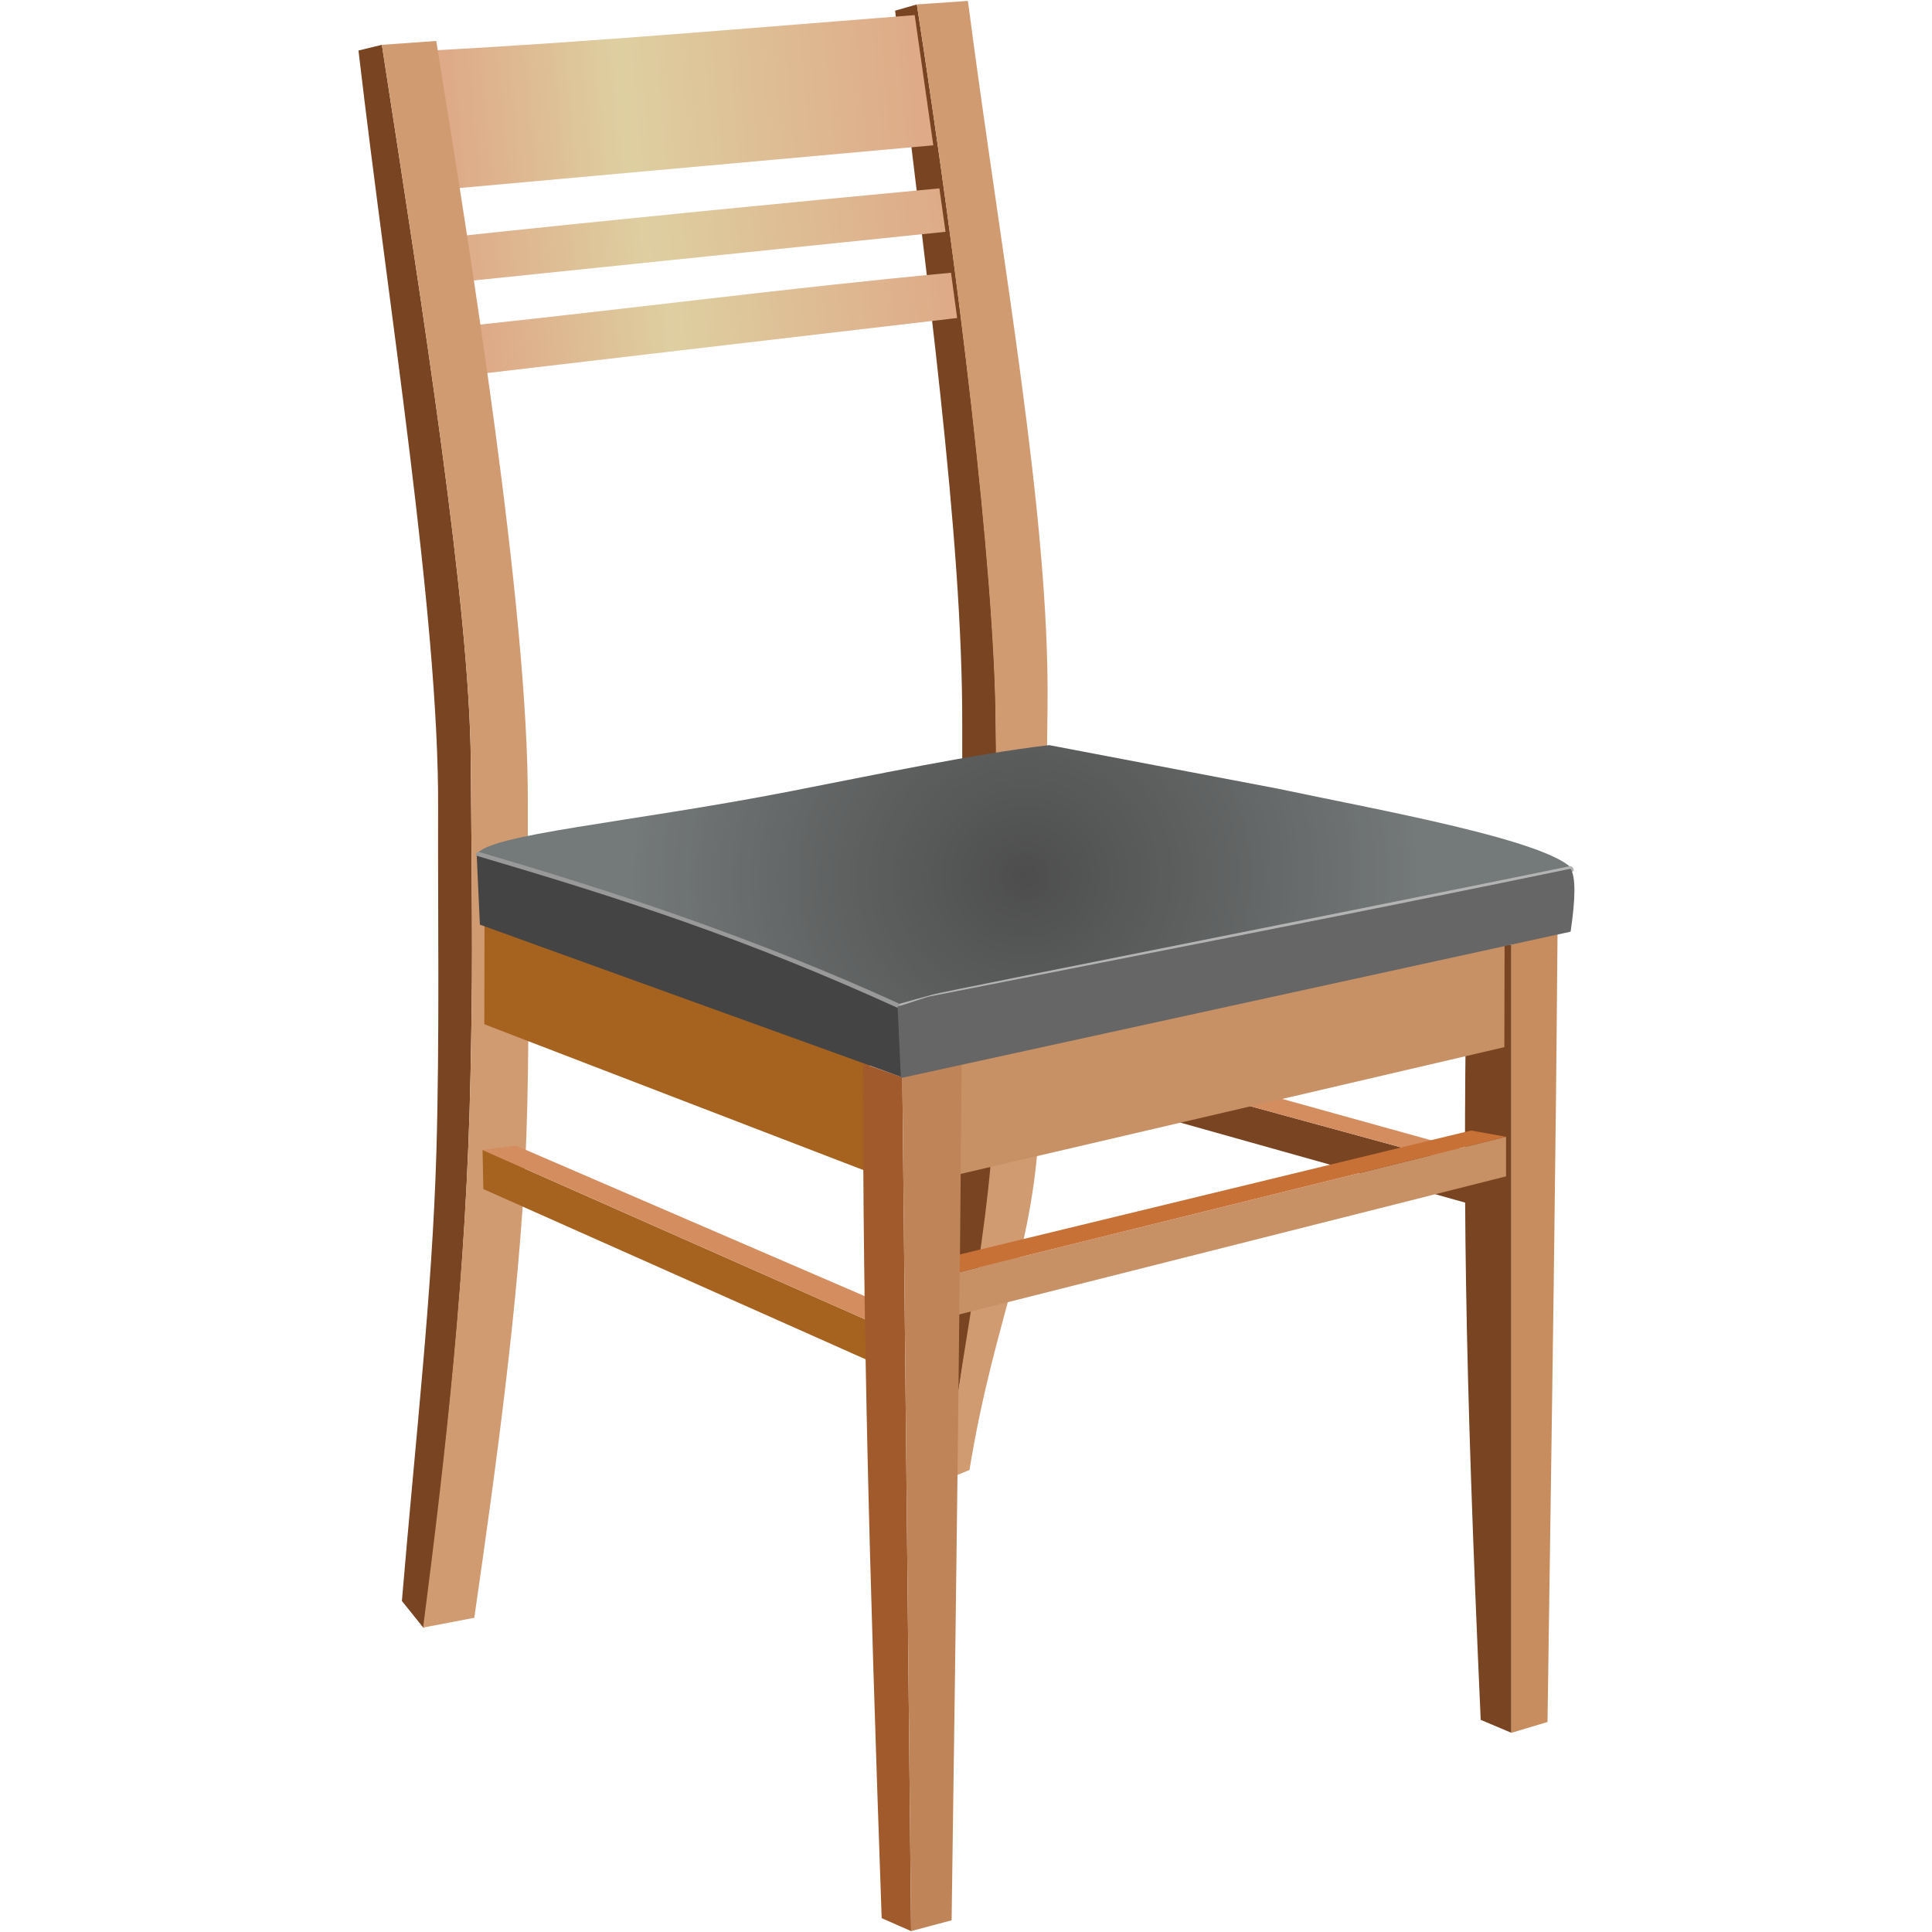 <svg xmlns="http://www.w3.org/2000/svg" xmlns:xlink="http://www.w3.org/1999/xlink" width="200" zoomAndPan="magnify" viewBox="0 0 150 150" height="200" preserveAspectRatio="xMidYMid meet" version="1.2"><defs><clipPath id="466da5e128"><path d="M 27.828 3 L 37 3 L 37 127 L 27.828 127 Z M 27.828 3 "/></clipPath><clipPath id="828c4945b9"><path d="M 33 1 L 73 1 L 73 15 L 33 15 Z M 33 1 "/></clipPath><clipPath id="a72e1ad4f2"><path d="M 33.605 3.914 C 45.953 3.254 58.508 2.145 71.016 1.172 L 72.461 11.281 L 35.332 14.629 Z M 33.605 3.914 "/></clipPath><linearGradient x1="361.392" gradientTransform="matrix(0.149,0,0,0.149,19.067,-3.869)" y1="68.051" x2="94.682" gradientUnits="userSpaceOnUse" y2="91.558" id="198be4961c"><stop style="stop-color:#deaa87;stop-opacity:1;" offset="0"/><stop style="stop-color:#deaa87;stop-opacity:1;" offset="0.03"/><stop style="stop-color:#deaa87;stop-opacity:1;" offset="0.031"/><stop style="stop-color:#deaa87;stop-opacity:1;" offset="0.047"/><stop style="stop-color:#deab88;stop-opacity:1;" offset="0.055"/><stop style="stop-color:#deac88;stop-opacity:1;" offset="0.062"/><stop style="stop-color:#deac88;stop-opacity:1;" offset="0.07"/><stop style="stop-color:#dead89;stop-opacity:1;" offset="0.078"/><stop style="stop-color:#dead89;stop-opacity:1;" offset="0.086"/><stop style="stop-color:#deae89;stop-opacity:1;" offset="0.094"/><stop style="stop-color:#deae8a;stop-opacity:1;" offset="0.102"/><stop style="stop-color:#deaf8a;stop-opacity:1;" offset="0.109"/><stop style="stop-color:#deaf8b;stop-opacity:1;" offset="0.117"/><stop style="stop-color:#deb08b;stop-opacity:1;" offset="0.125"/><stop style="stop-color:#deb08b;stop-opacity:1;" offset="0.133"/><stop style="stop-color:#deb18c;stop-opacity:1;" offset="0.141"/><stop style="stop-color:#deb18c;stop-opacity:1;" offset="0.148"/><stop style="stop-color:#deb28c;stop-opacity:1;" offset="0.156"/><stop style="stop-color:#deb28d;stop-opacity:1;" offset="0.164"/><stop style="stop-color:#deb38d;stop-opacity:1;" offset="0.172"/><stop style="stop-color:#deb38d;stop-opacity:1;" offset="0.18"/><stop style="stop-color:#deb48e;stop-opacity:1;" offset="0.188"/><stop style="stop-color:#deb48e;stop-opacity:1;" offset="0.195"/><stop style="stop-color:#deb58e;stop-opacity:1;" offset="0.203"/><stop style="stop-color:#deb58f;stop-opacity:1;" offset="0.211"/><stop style="stop-color:#deb68f;stop-opacity:1;" offset="0.219"/><stop style="stop-color:#deb68f;stop-opacity:1;" offset="0.227"/><stop style="stop-color:#deb790;stop-opacity:1;" offset="0.234"/><stop style="stop-color:#deb790;stop-opacity:1;" offset="0.242"/><stop style="stop-color:#deb891;stop-opacity:1;" offset="0.25"/><stop style="stop-color:#deb891;stop-opacity:1;" offset="0.258"/><stop style="stop-color:#deb991;stop-opacity:1;" offset="0.266"/><stop style="stop-color:#deb992;stop-opacity:1;" offset="0.273"/><stop style="stop-color:#deba92;stop-opacity:1;" offset="0.281"/><stop style="stop-color:#deba92;stop-opacity:1;" offset="0.289"/><stop style="stop-color:#debb93;stop-opacity:1;" offset="0.297"/><stop style="stop-color:#debb93;stop-opacity:1;" offset="0.305"/><stop style="stop-color:#debc93;stop-opacity:1;" offset="0.312"/><stop style="stop-color:#debc94;stop-opacity:1;" offset="0.32"/><stop style="stop-color:#debd94;stop-opacity:1;" offset="0.328"/><stop style="stop-color:#debd94;stop-opacity:1;" offset="0.336"/><stop style="stop-color:#debe95;stop-opacity:1;" offset="0.344"/><stop style="stop-color:#debe95;stop-opacity:1;" offset="0.352"/><stop style="stop-color:#debf95;stop-opacity:1;" offset="0.359"/><stop style="stop-color:#debf96;stop-opacity:1;" offset="0.367"/><stop style="stop-color:#dec096;stop-opacity:1;" offset="0.375"/><stop style="stop-color:#dec097;stop-opacity:1;" offset="0.383"/><stop style="stop-color:#dec197;stop-opacity:1;" offset="0.391"/><stop style="stop-color:#dec197;stop-opacity:1;" offset="0.398"/><stop style="stop-color:#dec298;stop-opacity:1;" offset="0.406"/><stop style="stop-color:#dec298;stop-opacity:1;" offset="0.414"/><stop style="stop-color:#dec398;stop-opacity:1;" offset="0.422"/><stop style="stop-color:#dec399;stop-opacity:1;" offset="0.43"/><stop style="stop-color:#dec499;stop-opacity:1;" offset="0.438"/><stop style="stop-color:#dec499;stop-opacity:1;" offset="0.445"/><stop style="stop-color:#dec59a;stop-opacity:1;" offset="0.453"/><stop style="stop-color:#dec59a;stop-opacity:1;" offset="0.461"/><stop style="stop-color:#dec69a;stop-opacity:1;" offset="0.469"/><stop style="stop-color:#dec69b;stop-opacity:1;" offset="0.477"/><stop style="stop-color:#dec79b;stop-opacity:1;" offset="0.484"/><stop style="stop-color:#dec79b;stop-opacity:1;" offset="0.492"/><stop style="stop-color:#dec89c;stop-opacity:1;" offset="0.5"/><stop style="stop-color:#dec89c;stop-opacity:1;" offset="0.508"/><stop style="stop-color:#dec99d;stop-opacity:1;" offset="0.516"/><stop style="stop-color:#dec99d;stop-opacity:1;" offset="0.523"/><stop style="stop-color:#deca9d;stop-opacity:1;" offset="0.531"/><stop style="stop-color:#deca9e;stop-opacity:1;" offset="0.539"/><stop style="stop-color:#decb9e;stop-opacity:1;" offset="0.547"/><stop style="stop-color:#decb9e;stop-opacity:1;" offset="0.555"/><stop style="stop-color:#decc9f;stop-opacity:1;" offset="0.562"/><stop style="stop-color:#decc9f;stop-opacity:1;" offset="0.57"/><stop style="stop-color:#decd9f;stop-opacity:1;" offset="0.578"/><stop style="stop-color:#decda0;stop-opacity:1;" offset="0.586"/><stop style="stop-color:#decea0;stop-opacity:1;" offset="0.594"/><stop style="stop-color:#decea0;stop-opacity:1;" offset="0.602"/><stop style="stop-color:#decfa1;stop-opacity:1;" offset="0.609"/><stop style="stop-color:#decfa1;stop-opacity:1;" offset="0.617"/><stop style="stop-color:#decea0;stop-opacity:1;" offset="0.625"/><stop style="stop-color:#decda0;stop-opacity:1;" offset="0.633"/><stop style="stop-color:#decc9f;stop-opacity:1;" offset="0.641"/><stop style="stop-color:#decb9e;stop-opacity:1;" offset="0.648"/><stop style="stop-color:#decb9e;stop-opacity:1;" offset="0.656"/><stop style="stop-color:#deca9d;stop-opacity:1;" offset="0.664"/><stop style="stop-color:#dec99d;stop-opacity:1;" offset="0.672"/><stop style="stop-color:#dec89c;stop-opacity:1;" offset="0.68"/><stop style="stop-color:#dec79b;stop-opacity:1;" offset="0.688"/><stop style="stop-color:#dec69b;stop-opacity:1;" offset="0.695"/><stop style="stop-color:#dec59a;stop-opacity:1;" offset="0.703"/><stop style="stop-color:#dec59a;stop-opacity:1;" offset="0.711"/><stop style="stop-color:#dec499;stop-opacity:1;" offset="0.719"/><stop style="stop-color:#dec398;stop-opacity:1;" offset="0.727"/><stop style="stop-color:#dec298;stop-opacity:1;" offset="0.734"/><stop style="stop-color:#dec197;stop-opacity:1;" offset="0.742"/><stop style="stop-color:#dec097;stop-opacity:1;" offset="0.75"/><stop style="stop-color:#debf96;stop-opacity:1;" offset="0.758"/><stop style="stop-color:#debf95;stop-opacity:1;" offset="0.766"/><stop style="stop-color:#debe95;stop-opacity:1;" offset="0.773"/><stop style="stop-color:#debd94;stop-opacity:1;" offset="0.781"/><stop style="stop-color:#debc94;stop-opacity:1;" offset="0.789"/><stop style="stop-color:#debb93;stop-opacity:1;" offset="0.797"/><stop style="stop-color:#deba92;stop-opacity:1;" offset="0.805"/><stop style="stop-color:#deb992;stop-opacity:1;" offset="0.812"/><stop style="stop-color:#deb991;stop-opacity:1;" offset="0.82"/><stop style="stop-color:#deb891;stop-opacity:1;" offset="0.828"/><stop style="stop-color:#deb790;stop-opacity:1;" offset="0.836"/><stop style="stop-color:#deb68f;stop-opacity:1;" offset="0.844"/><stop style="stop-color:#deb58f;stop-opacity:1;" offset="0.852"/><stop style="stop-color:#deb48e;stop-opacity:1;" offset="0.859"/><stop style="stop-color:#deb48e;stop-opacity:1;" offset="0.867"/><stop style="stop-color:#deb38d;stop-opacity:1;" offset="0.875"/><stop style="stop-color:#deb28d;stop-opacity:1;" offset="0.883"/><stop style="stop-color:#deb18c;stop-opacity:1;" offset="0.891"/><stop style="stop-color:#deb08b;stop-opacity:1;" offset="0.898"/><stop style="stop-color:#deaf8b;stop-opacity:1;" offset="0.906"/><stop style="stop-color:#deae8a;stop-opacity:1;" offset="0.914"/><stop style="stop-color:#deae8a;stop-opacity:1;" offset="0.922"/><stop style="stop-color:#dead89;stop-opacity:1;" offset="0.93"/><stop style="stop-color:#deac88;stop-opacity:1;" offset="0.938"/><stop style="stop-color:#deab88;stop-opacity:1;" offset="0.945"/><stop style="stop-color:#deaa87;stop-opacity:1;" offset="0.953"/><stop style="stop-color:#deaa87;stop-opacity:1;" offset="0.969"/><stop style="stop-color:#deaa87;stop-opacity:1;" offset="0.97"/><stop style="stop-color:#deaa87;stop-opacity:1;" offset="1"/></linearGradient><clipPath id="5c6e0a19ae"><path d="M 35 14 L 74 14 L 74 22 L 35 22 Z M 35 14 "/></clipPath><clipPath id="ad8b894ece"><path d="M 35.84 18.312 C 48.355 16.98 60.344 15.809 72.934 14.625 L 73.41 17.996 L 36.262 21.828 Z M 35.84 18.312 "/></clipPath><linearGradient x1="366.198" gradientTransform="matrix(0.149,0,0,0.149,19.067,-3.869)" y1="135.751" x2="111.959" gradientUnits="userSpaceOnUse" y2="167.862" id="07075cf3c9"><stop style="stop-color:#deaa87;stop-opacity:1;" offset="0"/><stop style="stop-color:#deab87;stop-opacity:1;" offset="0.016"/><stop style="stop-color:#deac88;stop-opacity:1;" offset="0.024"/><stop style="stop-color:#deac88;stop-opacity:1;" offset="0.031"/><stop style="stop-color:#dead89;stop-opacity:1;" offset="0.047"/><stop style="stop-color:#dead89;stop-opacity:1;" offset="0.062"/><stop style="stop-color:#deae8a;stop-opacity:1;" offset="0.078"/><stop style="stop-color:#deaf8b;stop-opacity:1;" offset="0.094"/><stop style="stop-color:#deb08b;stop-opacity:1;" offset="0.109"/><stop style="stop-color:#deb18c;stop-opacity:1;" offset="0.125"/><stop style="stop-color:#deb28d;stop-opacity:1;" offset="0.141"/><stop style="stop-color:#deb38d;stop-opacity:1;" offset="0.156"/><stop style="stop-color:#deb48e;stop-opacity:1;" offset="0.172"/><stop style="stop-color:#deb58f;stop-opacity:1;" offset="0.188"/><stop style="stop-color:#deb68f;stop-opacity:1;" offset="0.203"/><stop style="stop-color:#deb790;stop-opacity:1;" offset="0.219"/><stop style="stop-color:#deb891;stop-opacity:1;" offset="0.234"/><stop style="stop-color:#deb991;stop-opacity:1;" offset="0.25"/><stop style="stop-color:#deba92;stop-opacity:1;" offset="0.266"/><stop style="stop-color:#debb93;stop-opacity:1;" offset="0.281"/><stop style="stop-color:#debc93;stop-opacity:1;" offset="0.297"/><stop style="stop-color:#debd94;stop-opacity:1;" offset="0.312"/><stop style="stop-color:#debd95;stop-opacity:1;" offset="0.328"/><stop style="stop-color:#debe95;stop-opacity:1;" offset="0.344"/><stop style="stop-color:#debf96;stop-opacity:1;" offset="0.359"/><stop style="stop-color:#dec097;stop-opacity:1;" offset="0.375"/><stop style="stop-color:#dec197;stop-opacity:1;" offset="0.391"/><stop style="stop-color:#dec298;stop-opacity:1;" offset="0.406"/><stop style="stop-color:#dec399;stop-opacity:1;" offset="0.422"/><stop style="stop-color:#dec499;stop-opacity:1;" offset="0.438"/><stop style="stop-color:#dec59a;stop-opacity:1;" offset="0.453"/><stop style="stop-color:#dec69b;stop-opacity:1;" offset="0.469"/><stop style="stop-color:#dec79b;stop-opacity:1;" offset="0.484"/><stop style="stop-color:#dec89c;stop-opacity:1;" offset="0.5"/><stop style="stop-color:#dec99d;stop-opacity:1;" offset="0.516"/><stop style="stop-color:#deca9d;stop-opacity:1;" offset="0.531"/><stop style="stop-color:#decb9e;stop-opacity:1;" offset="0.547"/><stop style="stop-color:#decc9f;stop-opacity:1;" offset="0.562"/><stop style="stop-color:#decd9f;stop-opacity:1;" offset="0.578"/><stop style="stop-color:#decda0;stop-opacity:1;" offset="0.594"/><stop style="stop-color:#decea0;stop-opacity:1;" offset="0.625"/><stop style="stop-color:#decda0;stop-opacity:1;" offset="0.633"/><stop style="stop-color:#decd9f;stop-opacity:1;" offset="0.641"/><stop style="stop-color:#decc9f;stop-opacity:1;" offset="0.648"/><stop style="stop-color:#decb9e;stop-opacity:1;" offset="0.656"/><stop style="stop-color:#deca9e;stop-opacity:1;" offset="0.664"/><stop style="stop-color:#deca9d;stop-opacity:1;" offset="0.672"/><stop style="stop-color:#dec99d;stop-opacity:1;" offset="0.68"/><stop style="stop-color:#dec89c;stop-opacity:1;" offset="0.688"/><stop style="stop-color:#dec79c;stop-opacity:1;" offset="0.695"/><stop style="stop-color:#dec79b;stop-opacity:1;" offset="0.703"/><stop style="stop-color:#dec69b;stop-opacity:1;" offset="0.711"/><stop style="stop-color:#dec59a;stop-opacity:1;" offset="0.719"/><stop style="stop-color:#dec59a;stop-opacity:1;" offset="0.727"/><stop style="stop-color:#dec499;stop-opacity:1;" offset="0.734"/><stop style="stop-color:#dec399;stop-opacity:1;" offset="0.742"/><stop style="stop-color:#dec298;stop-opacity:1;" offset="0.75"/><stop style="stop-color:#dec298;stop-opacity:1;" offset="0.758"/><stop style="stop-color:#dec197;stop-opacity:1;" offset="0.766"/><stop style="stop-color:#dec097;stop-opacity:1;" offset="0.773"/><stop style="stop-color:#debf96;stop-opacity:1;" offset="0.781"/><stop style="stop-color:#debf95;stop-opacity:1;" offset="0.789"/><stop style="stop-color:#debe95;stop-opacity:1;" offset="0.797"/><stop style="stop-color:#debd94;stop-opacity:1;" offset="0.805"/><stop style="stop-color:#debc94;stop-opacity:1;" offset="0.812"/><stop style="stop-color:#debc93;stop-opacity:1;" offset="0.82"/><stop style="stop-color:#debb93;stop-opacity:1;" offset="0.828"/><stop style="stop-color:#deba92;stop-opacity:1;" offset="0.836"/><stop style="stop-color:#deb992;stop-opacity:1;" offset="0.844"/><stop style="stop-color:#deb991;stop-opacity:1;" offset="0.852"/><stop style="stop-color:#deb891;stop-opacity:1;" offset="0.859"/><stop style="stop-color:#deb790;stop-opacity:1;" offset="0.867"/><stop style="stop-color:#deb690;stop-opacity:1;" offset="0.875"/><stop style="stop-color:#deb68f;stop-opacity:1;" offset="0.883"/><stop style="stop-color:#deb58f;stop-opacity:1;" offset="0.891"/><stop style="stop-color:#deb48e;stop-opacity:1;" offset="0.898"/><stop style="stop-color:#deb48e;stop-opacity:1;" offset="0.906"/><stop style="stop-color:#deb38d;stop-opacity:1;" offset="0.914"/><stop style="stop-color:#deb28d;stop-opacity:1;" offset="0.922"/><stop style="stop-color:#deb18c;stop-opacity:1;" offset="0.93"/><stop style="stop-color:#deb18c;stop-opacity:1;" offset="0.938"/><stop style="stop-color:#deb08b;stop-opacity:1;" offset="0.945"/><stop style="stop-color:#deaf8b;stop-opacity:1;" offset="0.953"/><stop style="stop-color:#deae8a;stop-opacity:1;" offset="0.961"/><stop style="stop-color:#deae8a;stop-opacity:1;" offset="0.969"/><stop style="stop-color:#dead89;stop-opacity:1;" offset="0.976"/><stop style="stop-color:#dead89;stop-opacity:1;" offset="0.977"/><stop style="stop-color:#deac88;stop-opacity:1;" offset="0.984"/><stop style="stop-color:#deab88;stop-opacity:1;" offset="0.992"/><stop style="stop-color:#deab87;stop-opacity:1;" offset="1"/></linearGradient><clipPath id="e070d251dc"><path d="M 36 21 L 75 21 L 75 30 L 36 30 Z M 36 21 "/></clipPath><clipPath id="a953eaa94d"><path d="M 36.914 25.238 C 49.43 23.906 61.25 22.355 73.836 21.176 L 74.312 24.691 L 37.398 29.012 Z M 36.914 25.238 "/></clipPath><linearGradient x1="371.944" gradientTransform="matrix(0.149,0,0,0.149,19.067,-3.869)" y1="178.887" x2="118.174" gradientUnits="userSpaceOnUse" y2="205.872" id="0a2287ac2d"><stop style="stop-color:#deaa87;stop-opacity:1;" offset="0"/><stop style="stop-color:#deaa87;stop-opacity:1;" offset="0.022"/><stop style="stop-color:#deab88;stop-opacity:1;" offset="0.031"/><stop style="stop-color:#deab88;stop-opacity:1;" offset="0.039"/><stop style="stop-color:#deac88;stop-opacity:1;" offset="0.047"/><stop style="stop-color:#deac88;stop-opacity:1;" offset="0.055"/><stop style="stop-color:#dead89;stop-opacity:1;" offset="0.062"/><stop style="stop-color:#dead89;stop-opacity:1;" offset="0.07"/><stop style="stop-color:#deae89;stop-opacity:1;" offset="0.078"/><stop style="stop-color:#deae8a;stop-opacity:1;" offset="0.086"/><stop style="stop-color:#deaf8a;stop-opacity:1;" offset="0.094"/><stop style="stop-color:#deaf8b;stop-opacity:1;" offset="0.102"/><stop style="stop-color:#deb08b;stop-opacity:1;" offset="0.109"/><stop style="stop-color:#deb08b;stop-opacity:1;" offset="0.117"/><stop style="stop-color:#deb18c;stop-opacity:1;" offset="0.125"/><stop style="stop-color:#deb18c;stop-opacity:1;" offset="0.133"/><stop style="stop-color:#deb28c;stop-opacity:1;" offset="0.141"/><stop style="stop-color:#deb28d;stop-opacity:1;" offset="0.148"/><stop style="stop-color:#deb38d;stop-opacity:1;" offset="0.156"/><stop style="stop-color:#deb38d;stop-opacity:1;" offset="0.164"/><stop style="stop-color:#deb48e;stop-opacity:1;" offset="0.172"/><stop style="stop-color:#deb48e;stop-opacity:1;" offset="0.18"/><stop style="stop-color:#deb58f;stop-opacity:1;" offset="0.188"/><stop style="stop-color:#deb58f;stop-opacity:1;" offset="0.195"/><stop style="stop-color:#deb68f;stop-opacity:1;" offset="0.203"/><stop style="stop-color:#deb690;stop-opacity:1;" offset="0.211"/><stop style="stop-color:#deb790;stop-opacity:1;" offset="0.219"/><stop style="stop-color:#deb790;stop-opacity:1;" offset="0.227"/><stop style="stop-color:#deb891;stop-opacity:1;" offset="0.234"/><stop style="stop-color:#deb891;stop-opacity:1;" offset="0.242"/><stop style="stop-color:#deb991;stop-opacity:1;" offset="0.25"/><stop style="stop-color:#deb992;stop-opacity:1;" offset="0.258"/><stop style="stop-color:#deba92;stop-opacity:1;" offset="0.266"/><stop style="stop-color:#deba92;stop-opacity:1;" offset="0.273"/><stop style="stop-color:#debb93;stop-opacity:1;" offset="0.281"/><stop style="stop-color:#debb93;stop-opacity:1;" offset="0.289"/><stop style="stop-color:#debc94;stop-opacity:1;" offset="0.297"/><stop style="stop-color:#debc94;stop-opacity:1;" offset="0.305"/><stop style="stop-color:#debd94;stop-opacity:1;" offset="0.312"/><stop style="stop-color:#debd95;stop-opacity:1;" offset="0.32"/><stop style="stop-color:#debe95;stop-opacity:1;" offset="0.328"/><stop style="stop-color:#debe95;stop-opacity:1;" offset="0.336"/><stop style="stop-color:#debf96;stop-opacity:1;" offset="0.344"/><stop style="stop-color:#debf96;stop-opacity:1;" offset="0.352"/><stop style="stop-color:#dec096;stop-opacity:1;" offset="0.359"/><stop style="stop-color:#dec097;stop-opacity:1;" offset="0.367"/><stop style="stop-color:#dec197;stop-opacity:1;" offset="0.375"/><stop style="stop-color:#dec198;stop-opacity:1;" offset="0.383"/><stop style="stop-color:#dec298;stop-opacity:1;" offset="0.391"/><stop style="stop-color:#dec398;stop-opacity:1;" offset="0.398"/><stop style="stop-color:#dec399;stop-opacity:1;" offset="0.406"/><stop style="stop-color:#dec499;stop-opacity:1;" offset="0.414"/><stop style="stop-color:#dec499;stop-opacity:1;" offset="0.422"/><stop style="stop-color:#dec59a;stop-opacity:1;" offset="0.43"/><stop style="stop-color:#dec59a;stop-opacity:1;" offset="0.438"/><stop style="stop-color:#dec69a;stop-opacity:1;" offset="0.445"/><stop style="stop-color:#dec69b;stop-opacity:1;" offset="0.453"/><stop style="stop-color:#dec79b;stop-opacity:1;" offset="0.461"/><stop style="stop-color:#dec79b;stop-opacity:1;" offset="0.469"/><stop style="stop-color:#dec89c;stop-opacity:1;" offset="0.477"/><stop style="stop-color:#dec89c;stop-opacity:1;" offset="0.484"/><stop style="stop-color:#dec99d;stop-opacity:1;" offset="0.492"/><stop style="stop-color:#dec99d;stop-opacity:1;" offset="0.5"/><stop style="stop-color:#deca9d;stop-opacity:1;" offset="0.508"/><stop style="stop-color:#deca9e;stop-opacity:1;" offset="0.516"/><stop style="stop-color:#decb9e;stop-opacity:1;" offset="0.523"/><stop style="stop-color:#decb9e;stop-opacity:1;" offset="0.531"/><stop style="stop-color:#decc9f;stop-opacity:1;" offset="0.539"/><stop style="stop-color:#decc9f;stop-opacity:1;" offset="0.547"/><stop style="stop-color:#decd9f;stop-opacity:1;" offset="0.555"/><stop style="stop-color:#decda0;stop-opacity:1;" offset="0.562"/><stop style="stop-color:#decea0;stop-opacity:1;" offset="0.57"/><stop style="stop-color:#decea0;stop-opacity:1;" offset="0.578"/><stop style="stop-color:#decea1;stop-opacity:1;" offset="0.594"/><stop style="stop-color:#decea0;stop-opacity:1;" offset="0.602"/><stop style="stop-color:#decda0;stop-opacity:1;" offset="0.609"/><stop style="stop-color:#decc9f;stop-opacity:1;" offset="0.617"/><stop style="stop-color:#decc9f;stop-opacity:1;" offset="0.625"/><stop style="stop-color:#decb9e;stop-opacity:1;" offset="0.633"/><stop style="stop-color:#deca9d;stop-opacity:1;" offset="0.641"/><stop style="stop-color:#dec99d;stop-opacity:1;" offset="0.648"/><stop style="stop-color:#dec89c;stop-opacity:1;" offset="0.656"/><stop style="stop-color:#dec89c;stop-opacity:1;" offset="0.664"/><stop style="stop-color:#dec79b;stop-opacity:1;" offset="0.672"/><stop style="stop-color:#dec69b;stop-opacity:1;" offset="0.68"/><stop style="stop-color:#dec59a;stop-opacity:1;" offset="0.688"/><stop style="stop-color:#dec59a;stop-opacity:1;" offset="0.695"/><stop style="stop-color:#dec499;stop-opacity:1;" offset="0.703"/><stop style="stop-color:#dec399;stop-opacity:1;" offset="0.711"/><stop style="stop-color:#dec298;stop-opacity:1;" offset="0.719"/><stop style="stop-color:#dec298;stop-opacity:1;" offset="0.727"/><stop style="stop-color:#dec197;stop-opacity:1;" offset="0.734"/><stop style="stop-color:#dec097;stop-opacity:1;" offset="0.742"/><stop style="stop-color:#debf96;stop-opacity:1;" offset="0.75"/><stop style="stop-color:#debf95;stop-opacity:1;" offset="0.758"/><stop style="stop-color:#debe95;stop-opacity:1;" offset="0.766"/><stop style="stop-color:#debd94;stop-opacity:1;" offset="0.773"/><stop style="stop-color:#debc94;stop-opacity:1;" offset="0.781"/><stop style="stop-color:#debc93;stop-opacity:1;" offset="0.789"/><stop style="stop-color:#debb93;stop-opacity:1;" offset="0.797"/><stop style="stop-color:#deba92;stop-opacity:1;" offset="0.805"/><stop style="stop-color:#deb992;stop-opacity:1;" offset="0.812"/><stop style="stop-color:#deb891;stop-opacity:1;" offset="0.82"/><stop style="stop-color:#deb891;stop-opacity:1;" offset="0.828"/><stop style="stop-color:#deb790;stop-opacity:1;" offset="0.836"/><stop style="stop-color:#deb690;stop-opacity:1;" offset="0.844"/><stop style="stop-color:#deb58f;stop-opacity:1;" offset="0.852"/><stop style="stop-color:#deb58e;stop-opacity:1;" offset="0.859"/><stop style="stop-color:#deb48e;stop-opacity:1;" offset="0.867"/><stop style="stop-color:#deb38d;stop-opacity:1;" offset="0.875"/><stop style="stop-color:#deb28d;stop-opacity:1;" offset="0.883"/><stop style="stop-color:#deb28c;stop-opacity:1;" offset="0.891"/><stop style="stop-color:#deb18c;stop-opacity:1;" offset="0.898"/><stop style="stop-color:#deb08b;stop-opacity:1;" offset="0.906"/><stop style="stop-color:#deaf8b;stop-opacity:1;" offset="0.914"/><stop style="stop-color:#deaf8a;stop-opacity:1;" offset="0.922"/><stop style="stop-color:#deae8a;stop-opacity:1;" offset="0.93"/><stop style="stop-color:#dead89;stop-opacity:1;" offset="0.938"/><stop style="stop-color:#deac89;stop-opacity:1;" offset="0.945"/><stop style="stop-color:#deac88;stop-opacity:1;" offset="0.953"/><stop style="stop-color:#deab88;stop-opacity:1;" offset="0.961"/><stop style="stop-color:#deaa87;stop-opacity:1;" offset="0.969"/><stop style="stop-color:#deaa87;stop-opacity:1;" offset="0.978"/><stop style="stop-color:#deaa87;stop-opacity:1;" offset="1"/></linearGradient><clipPath id="3e495da887"><path d="M 37 57 L 122.328 57 L 122.328 79 L 37 79 Z M 37 57 "/></clipPath><clipPath id="24e9d931d0"><path d="M 81.457 57.852 L 99.285 61.246 C 106.59 62.809 120.625 65.277 122.191 67.617 L 79.426 76.008 L 70.238 78.227 L 37.004 66.355 C 37.824 64.766 48.781 63.887 61.348 61.438 C 67.883 60.164 75.598 58.539 81.453 57.852 Z M 81.457 57.852 "/></clipPath><radialGradient gradientTransform="matrix(-1.028,0.072,-0.068,-0.967,118.37,71.838)" id="f1f3b68f67" gradientUnits="userSpaceOnUse" r="30.317" cx="37.28" fx="37.28" cy="6.703" fy="6.703"><stop style="stop-color:#4d4d4d;stop-opacity:1;" offset="0"/><stop style="stop-color:#4e4e4e;stop-opacity:1;" offset="0.016"/><stop style="stop-color:#4e4e4e;stop-opacity:1;" offset="0.027"/><stop style="stop-color:#4f4f4f;stop-opacity:1;" offset="0.039"/><stop style="stop-color:#4f4f4f;stop-opacity:1;" offset="0.051"/><stop style="stop-color:#505050;stop-opacity:1;" offset="0.062"/><stop style="stop-color:#505151;stop-opacity:1;" offset="0.074"/><stop style="stop-color:#515151;stop-opacity:1;" offset="0.086"/><stop style="stop-color:#515252;stop-opacity:1;" offset="0.098"/><stop style="stop-color:#525252;stop-opacity:1;" offset="0.109"/><stop style="stop-color:#525353;stop-opacity:1;" offset="0.121"/><stop style="stop-color:#525353;stop-opacity:1;" offset="0.133"/><stop style="stop-color:#535454;stop-opacity:1;" offset="0.145"/><stop style="stop-color:#535454;stop-opacity:1;" offset="0.156"/><stop style="stop-color:#545555;stop-opacity:1;" offset="0.168"/><stop style="stop-color:#545555;stop-opacity:1;" offset="0.18"/><stop style="stop-color:#555656;stop-opacity:1;" offset="0.191"/><stop style="stop-color:#555656;stop-opacity:1;" offset="0.203"/><stop style="stop-color:#565757;stop-opacity:1;" offset="0.215"/><stop style="stop-color:#565757;stop-opacity:1;" offset="0.227"/><stop style="stop-color:#575858;stop-opacity:1;" offset="0.238"/><stop style="stop-color:#575858;stop-opacity:1;" offset="0.25"/><stop style="stop-color:#585959;stop-opacity:1;" offset="0.262"/><stop style="stop-color:#585a5a;stop-opacity:1;" offset="0.281"/><stop style="stop-color:#595b5b;stop-opacity:1;" offset="0.301"/><stop style="stop-color:#5a5c5c;stop-opacity:1;" offset="0.32"/><stop style="stop-color:#5b5c5c;stop-opacity:1;" offset="0.34"/><stop style="stop-color:#5b5d5d;stop-opacity:1;" offset="0.359"/><stop style="stop-color:#5c5e5e;stop-opacity:1;" offset="0.379"/><stop style="stop-color:#5d5f5f;stop-opacity:1;" offset="0.395"/><stop style="stop-color:#5d5f5f;stop-opacity:1;" offset="0.41"/><stop style="stop-color:#5e6060;stop-opacity:1;" offset="0.426"/><stop style="stop-color:#5f6161;stop-opacity:1;" offset="0.441"/><stop style="stop-color:#5f6161;stop-opacity:1;" offset="0.457"/><stop style="stop-color:#606262;stop-opacity:1;" offset="0.473"/><stop style="stop-color:#606363;stop-opacity:1;" offset="0.488"/><stop style="stop-color:#616363;stop-opacity:1;" offset="0.504"/><stop style="stop-color:#616464;stop-opacity:1;" offset="0.516"/><stop style="stop-color:#626464;stop-opacity:1;" offset="0.527"/><stop style="stop-color:#626565;stop-opacity:1;" offset="0.539"/><stop style="stop-color:#636565;stop-opacity:1;" offset="0.551"/><stop style="stop-color:#636666;stop-opacity:1;" offset="0.562"/><stop style="stop-color:#646767;stop-opacity:1;" offset="0.574"/><stop style="stop-color:#646767;stop-opacity:1;" offset="0.586"/><stop style="stop-color:#656868;stop-opacity:1;" offset="0.598"/><stop style="stop-color:#656868;stop-opacity:1;" offset="0.609"/><stop style="stop-color:#656969;stop-opacity:1;" offset="0.621"/><stop style="stop-color:#666969;stop-opacity:1;" offset="0.633"/><stop style="stop-color:#676a6a;stop-opacity:1;" offset="0.652"/><stop style="stop-color:#686b6b;stop-opacity:1;" offset="0.672"/><stop style="stop-color:#686c6c;stop-opacity:1;" offset="0.691"/><stop style="stop-color:#696c6c;stop-opacity:1;" offset="0.707"/><stop style="stop-color:#696d6d;stop-opacity:1;" offset="0.723"/><stop style="stop-color:#6a6e6e;stop-opacity:1;" offset="0.738"/><stop style="stop-color:#6b6e6e;stop-opacity:1;" offset="0.754"/><stop style="stop-color:#6b6f6f;stop-opacity:1;" offset="0.766"/><stop style="stop-color:#6c6f6f;stop-opacity:1;" offset="0.777"/><stop style="stop-color:#6c7070;stop-opacity:1;" offset="0.789"/><stop style="stop-color:#6c7070;stop-opacity:1;" offset="0.801"/><stop style="stop-color:#6d7171;stop-opacity:1;" offset="0.812"/><stop style="stop-color:#6e7272;stop-opacity:1;" offset="0.824"/><stop style="stop-color:#6e7373;stop-opacity:1;" offset="0.844"/><stop style="stop-color:#6f7373;stop-opacity:1;" offset="0.863"/><stop style="stop-color:#707474;stop-opacity:1;" offset="0.879"/><stop style="stop-color:#707474;stop-opacity:1;" offset="0.891"/><stop style="stop-color:#707575;stop-opacity:1;" offset="0.902"/><stop style="stop-color:#717676;stop-opacity:1;" offset="0.914"/><stop style="stop-color:#727676;stop-opacity:1;" offset="0.934"/><stop style="stop-color:#727777;stop-opacity:1;" offset="0.949"/><stop style="stop-color:#737878;stop-opacity:1;" offset="0.961"/><stop style="stop-color:#747979;stop-opacity:1;" offset="0.98"/><stop style="stop-color:#747979;stop-opacity:1;" offset="1"/></radialGradient><clipPath id="0dfc606075"><path d="M 69 67 L 122.328 67 L 122.328 79 L 69 79 Z M 69 67 "/></clipPath><clipPath id="1b13106d29"><path d="M 69 67 L 122.328 67 L 122.328 84 L 69 84 Z M 69 67 "/></clipPath></defs><g id="058c5b7b19"><path style=" stroke:none;fill-rule:nonzero;fill:#784421;fill-opacity:1;" d="M 69.496 0.828 L 71.184 0.344 C 74.406 21.238 77.215 43.891 77.316 55.914 C 77.445 70.711 77.84 72.633 77.684 80.438 C 77.383 95.676 75.062 101.082 73.508 114.855 L 71.938 113.371 C 73.18 100.637 74.328 97.168 74.656 86.164 C 74.914 77.523 74.68 64.426 74.707 56.355 C 74.758 41.543 71.867 21.168 69.496 0.828 Z M 69.496 0.828 "/><path style=" stroke:none;fill-rule:nonzero;fill:#d38d5f;fill-opacity:0.407;" d="M 69.547 84.41 L 120.445 72.84 L 78.84 64.629 L 37.809 72.102 Z M 69.547 84.41 "/><path style=" stroke:none;fill-rule:nonzero;fill:#d19b72;fill-opacity:1;" d="M 75.148 0.07 L 71.184 0.344 C 74.41 21.238 77.195 44.07 77.301 56.09 C 77.43 70.891 77.605 72.633 77.449 80.438 C 77.145 95.68 75.062 101.082 73.508 114.855 L 75.27 114.129 C 77.273 101.859 80.402 97.168 80.73 86.164 C 80.988 77.523 81.254 62.699 81.332 54.629 C 81.465 39.941 77.816 20.539 75.148 0.07 Z M 75.148 0.07 "/><g clip-rule="nonzero" clip-path="url(#466da5e128)"><path style=" stroke:none;fill-rule:nonzero;fill:#784421;fill-opacity:1;" d="M 27.832 3.922 L 29.648 3.48 C 32.871 24.375 36.449 47.012 36.551 59.035 C 36.68 73.832 36.688 75.562 36.531 83.367 C 36.227 98.605 34.668 112.641 32.898 126.41 L 31.203 124.297 C 32.277 111.523 33.551 100.512 33.879 89.512 C 34.137 80.871 33.988 70.723 34.016 62.648 C 34.066 47.836 30.207 24.266 27.832 3.922 Z M 27.832 3.922 "/></g><g clip-rule="nonzero" clip-path="url(#828c4945b9)"><g clip-rule="nonzero" clip-path="url(#a72e1ad4f2)"><path style=" stroke:none;fill-rule:nonzero;fill:url(#198be4961c);" d="M 33.605 1.172 L 33.605 14.629 L 72.461 14.629 L 72.461 1.172 Z M 33.605 1.172 "/></g></g><g clip-rule="nonzero" clip-path="url(#5c6e0a19ae)"><g clip-rule="nonzero" clip-path="url(#ad8b894ece)"><path style=" stroke:none;fill-rule:nonzero;fill:url(#07075cf3c9);" d="M 35.84 14.625 L 35.84 21.828 L 73.41 21.828 L 73.41 14.625 Z M 35.84 14.625 "/></g></g><g clip-rule="nonzero" clip-path="url(#e070d251dc)"><g clip-rule="nonzero" clip-path="url(#a953eaa94d)"><path style=" stroke:none;fill-rule:nonzero;fill:url(#0a2287ac2d);" d="M 36.914 21.176 L 36.914 29.012 L 74.312 29.012 L 74.312 21.176 Z M 36.914 21.176 "/></g></g><path style=" stroke:none;fill-rule:nonzero;fill:#d19b72;fill-opacity:1;" d="M 33.871 3.18 L 29.648 3.48 C 32.871 24.375 36.449 47.012 36.551 59.035 C 36.68 73.832 36.688 75.562 36.531 83.367 C 36.227 98.605 34.621 112.594 32.852 126.363 L 36.824 125.605 C 38.57 113.504 40.293 100.855 40.801 89.797 C 41.195 81.16 40.953 70.352 40.98 62.281 C 41.031 47.465 36.543 19.77 33.871 3.18 Z M 33.871 3.18 "/><path style=" stroke:none;fill-rule:nonzero;fill:#a66320;fill-opacity:1;" d="M 37.465 89.281 L 67.379 102.527 L 67.395 105.621 L 37.527 92.32 Z M 37.465 89.281 "/><path style=" stroke:none;fill-rule:nonzero;fill:#d38d5f;fill-opacity:1;" d="M 37.457 89.273 L 67.379 102.527 L 69.336 101.582 L 40.055 88.945 Z M 37.457 89.273 "/><path style=" stroke:none;fill-rule:nonzero;fill:#a66320;fill-opacity:1;" d="M 37.617 71.715 L 67.516 82.617 L 67.48 91.016 L 37.602 79.523 Z M 37.617 71.715 "/><path style=" stroke:none;fill-rule:nonzero;fill:#784421;fill-opacity:1;" d="M 89.848 83.91 L 114.352 90.605 L 114.395 93.551 L 89.977 86.691 Z M 89.848 83.91 "/><path style=" stroke:none;fill-rule:nonzero;fill:#d38d5f;fill-opacity:1;" d="M 89.848 83.91 L 114.352 90.605 L 116.461 90.016 L 92.211 83.281 Z M 89.848 83.91 "/><path style=" stroke:none;fill-rule:nonzero;fill:#784421;fill-opacity:1;" d="M 113.902 73.156 L 117.344 73.367 L 117.344 134.535 L 114.961 133.527 C 113.68 104.859 113.566 92.352 113.902 73.156 Z M 113.902 73.156 "/><path style=" stroke:none;fill-rule:nonzero;fill:#a05a2c;fill-opacity:1;" d="M 67.004 82.574 L 70.055 83.637 L 70.738 149.93 L 68.453 148.926 C 67.457 120.637 66.996 102.832 67.004 82.574 Z M 67.004 82.574 "/><path style=" stroke:none;fill-rule:nonzero;fill:#c78d5e;fill-opacity:1;" d="M 120.926 72.531 L 117.344 73.25 L 117.344 134.535 L 120.148 133.695 C 120.551 105.613 120.77 91.715 120.926 72.531 Z M 120.926 72.531 "/><path style=" stroke:none;fill-rule:nonzero;fill:#c79165;fill-opacity:1;" d="M 72.754 82.996 L 116.816 73.395 L 116.797 81.301 L 72.809 91.555 Z M 72.754 82.996 "/><path style=" stroke:none;fill-rule:nonzero;fill:#c79165;fill-opacity:1;" d="M 72.844 99.176 L 116.93 88.258 L 116.93 91.332 L 72.922 102.445 Z M 72.844 99.176 "/><path style=" stroke:none;fill-rule:nonzero;fill:#c87137;fill-opacity:1;" d="M 72.844 99.176 L 116.93 88.258 L 114.211 87.773 L 70.711 98.32 Z M 72.844 99.176 "/><path style=" stroke:none;fill-rule:nonzero;fill:#bf8559;fill-opacity:1;" d="M 74.668 82.336 L 70.055 83.633 L 70.738 149.93 L 73.883 149.09 C 74.285 121.008 74.512 101.52 74.668 82.336 Z M 74.668 82.336 "/><g clip-rule="nonzero" clip-path="url(#3e495da887)"><g clip-rule="nonzero" clip-path="url(#24e9d931d0)"><path style=" stroke:none;fill-rule:nonzero;fill:url(#f1f3b68f67);" d="M 123.621 78.129 L 121.773 51.91 L 35.578 57.953 L 37.422 84.172 Z M 123.621 78.129 "/></g></g><path style=" stroke:none;fill-rule:nonzero;fill:#454444;fill-opacity:1;" d="M 37.008 66.316 C 47.957 69.793 58.805 72.781 69.859 78.145 L 69.984 83.617 L 37.258 71.789 Z M 37.008 66.316 "/><g clip-rule="nonzero" clip-path="url(#0dfc606075)"><path style=" stroke:none;fill-rule:nonzero;fill:#b3b3b3;fill-opacity:1;" d="M 69.797 77.945 C 70.883 77.648 71.41 77.484 72.504 77.195 C 73.566 76.914 105.688 70.574 121.93 67.242 C 122.219 67.344 122.219 67.559 122.109 67.66 L 73.352 77.402 L 69.879 78.336 Z M 69.797 77.945 "/></g><path style=" stroke:none;fill-rule:nonzero;fill:#999999;fill-opacity:1;" d="M 37.176 66.145 C 48.062 69.316 58.906 72.953 69.836 77.934 L 69.879 78.336 C 57.758 72.805 48.215 69.754 37.008 66.441 C 36.926 66.285 36.922 66.164 37.176 66.145 Z M 37.176 66.145 "/><g clip-rule="nonzero" clip-path="url(#1b13106d29)"><path style=" stroke:none;fill-rule:nonzero;fill:#666666;fill-opacity:1;" d="M 69.691 78.145 C 70.023 78.078 71.875 77.422 72.207 77.359 C 89.336 73.977 105.102 70.938 121.941 67.449 C 122.336 68.066 122.336 69.695 121.941 72.336 L 69.945 83.699 Z M 69.691 78.145 "/></g></g></svg>